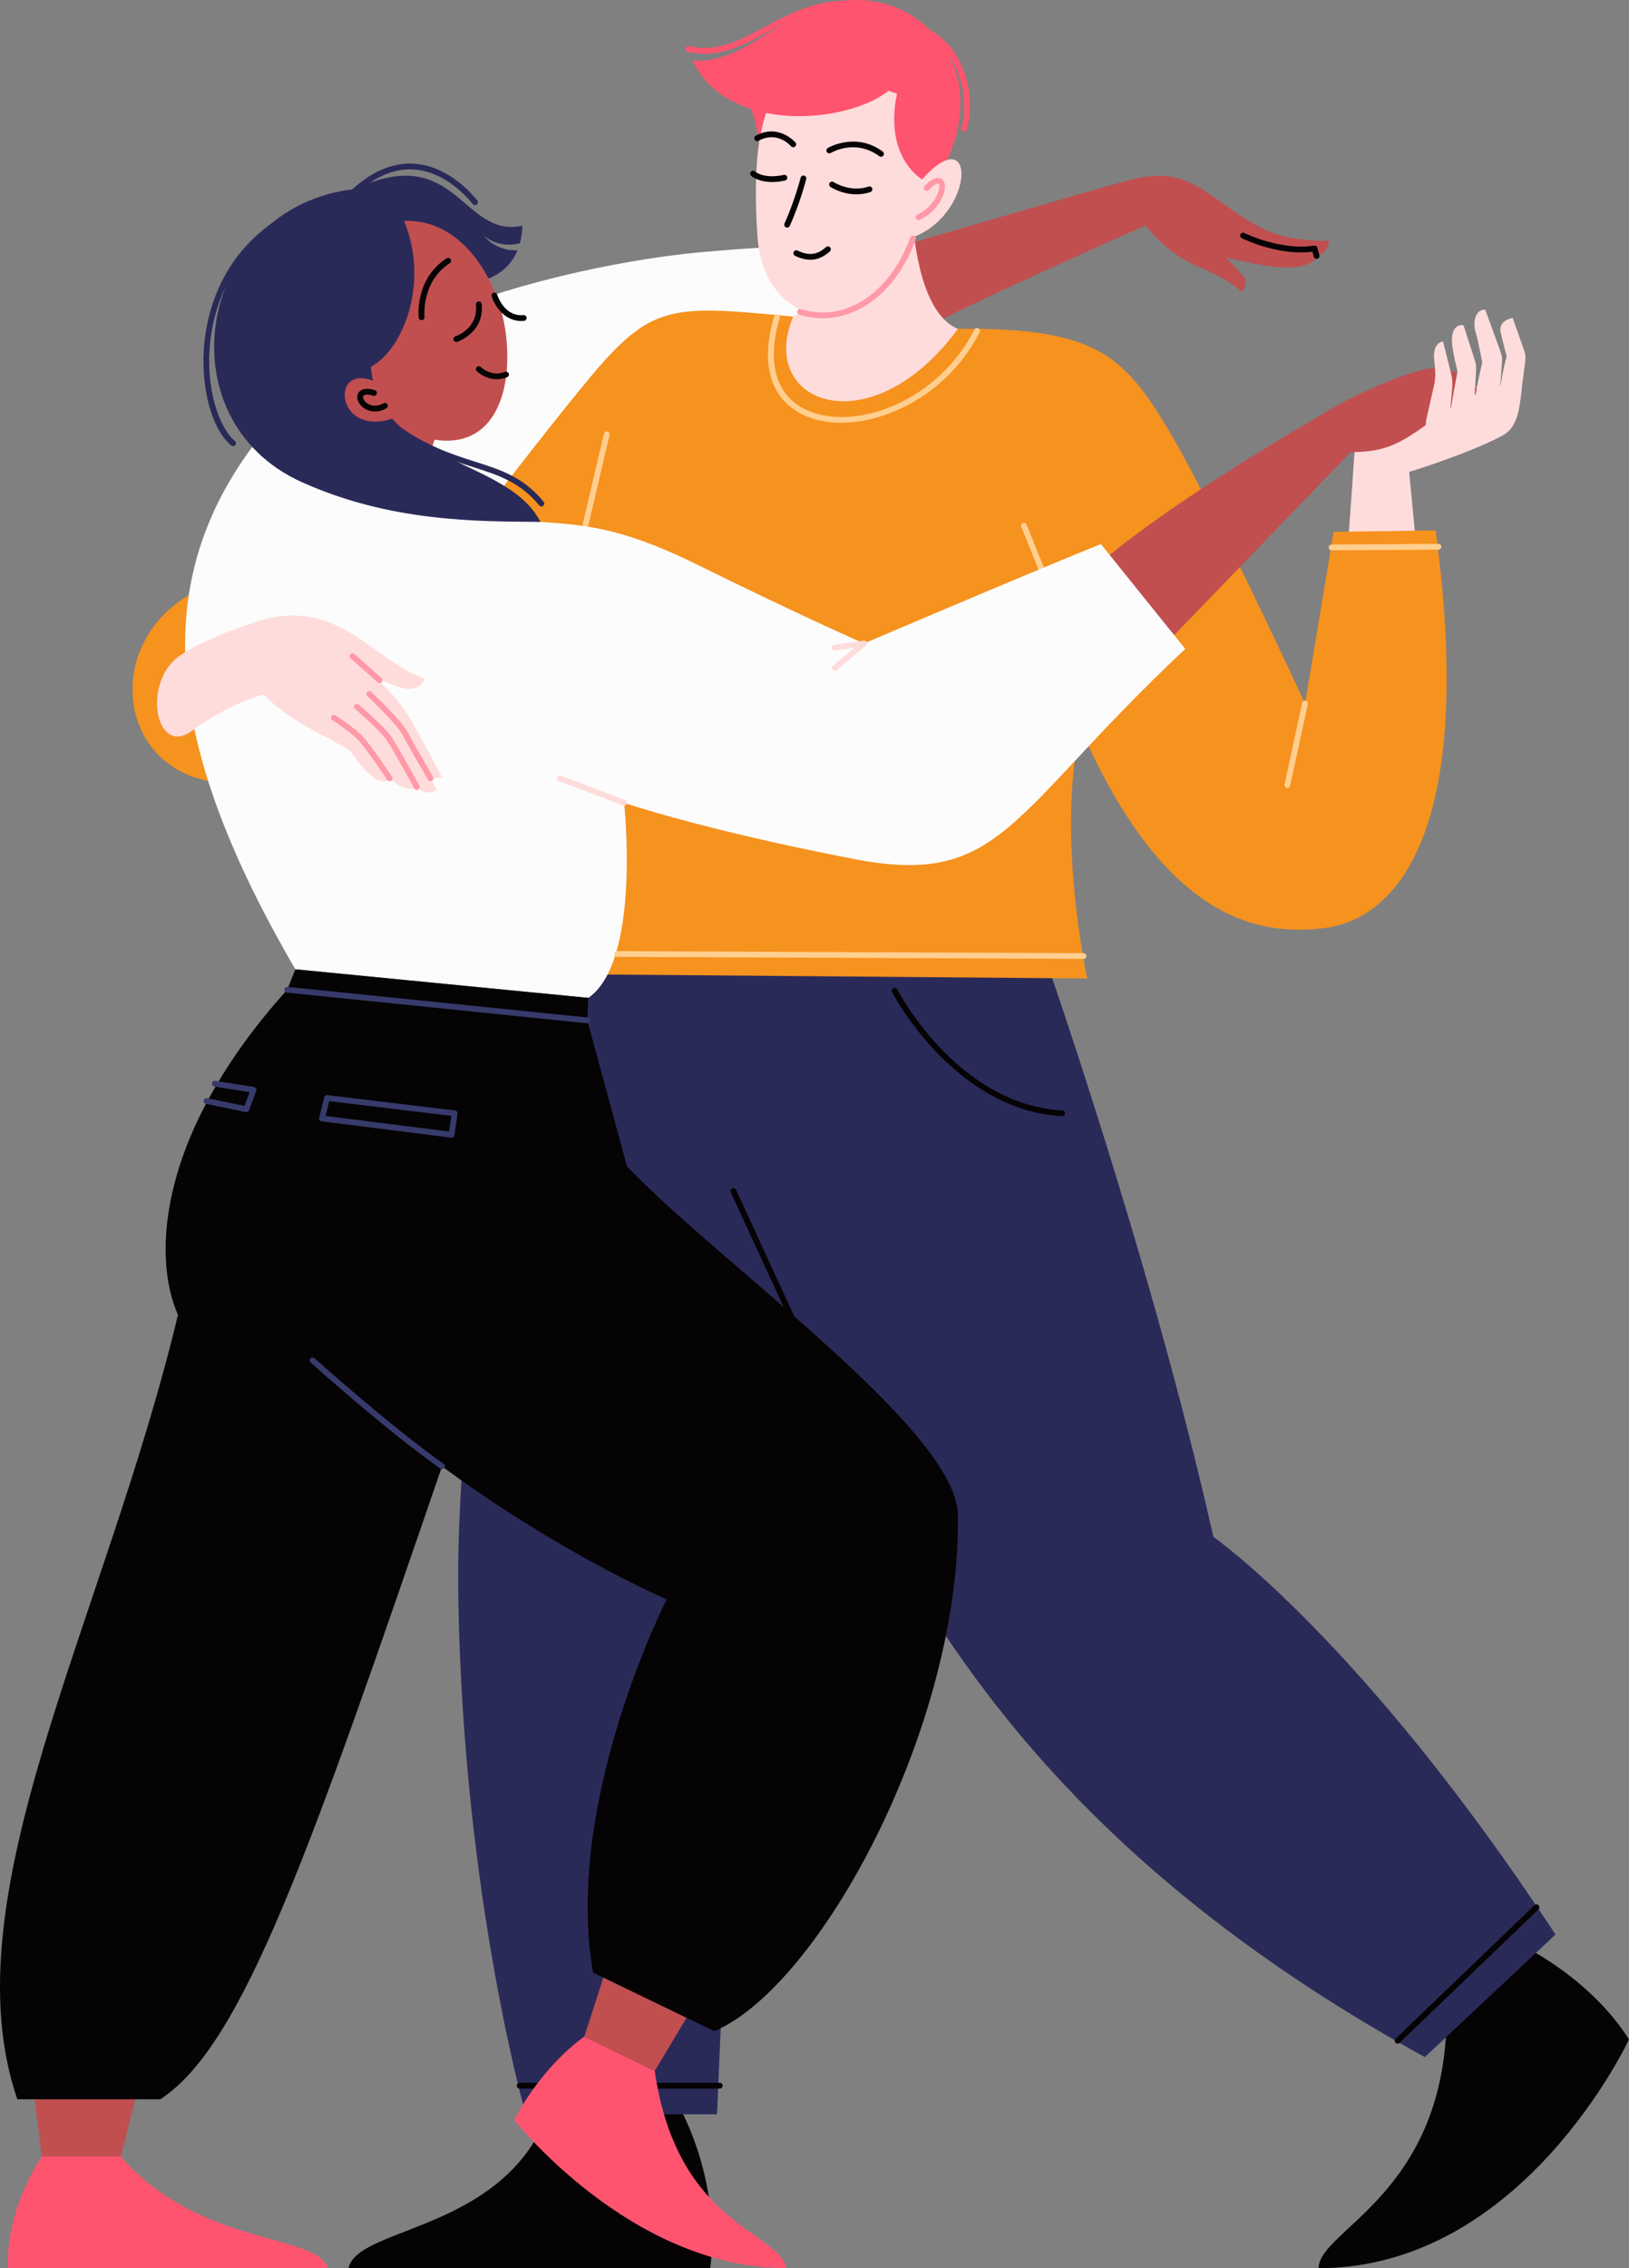 <svg xmlns="http://www.w3.org/2000/svg" width="776.02" height="1080" viewBox="0 0 776.02 1080"><rect x="0" y="0" width="776.02" height="1080" fill="#808080" stroke="none"/><g id="a"/><g id="b"><g id="c"><g id="d"><path d="M323.88 1003.8s19.63 34.06 14.45 76.2H166.03c4.34-20.76 78.82-16.9 97.4-80.49l60.45 4.29z" fill="#060305"/><path d="M727.39 927.6s30.48 14.91 48.63 43.45c0 0-50.58 108.95-147.85 108.95.0-18.17 59.66-34.93 60.95-118.63l38.26-33.77z" fill="#060305"/><path d="M498.09 456.57s50.53 144.22 79.93 275.2c0 0 70.91 49.28 162.99 189.35l-62.25 58.36c-143.96-79.11-213.99-168.6-258.08-250.3-44.09-81.7-45.39-75.22-45.39-75.22l-24.64 141.36-9.08 211.39h-91.1s-29.51-102.45-32.11-243.82c-2.59-141.36 46.69-319.04 46.69-319.04l233.04 12.71z" fill="#2a2a59"/><path d="M289.04 936.68 278.34 969.75 311.9 986.06 330.81 954.54 289.04 936.68z" fill="#c14f4f"/><path d="M16.04 995.69 19.93 1026.82H57.54L69.22 980.78 16.04 995.69z" fill="#c14f4f"/><path d="M725.12 183.38c-1.22 12.23-2.45 20.38-9.38 24.05-16.76 8.87-44.44 17.26-44.44 17.26l2.92 30.48-31.77-.65s1.15-14.07 2.78-38.93c1.63-24.87 24.86-30.16 24.86-30.16l55.03-2.04z" fill="#ffdcdc"/><path d="M356.12 46.99s8.76 19.27 7.01 49.93l13.14-51.68-20.15 1.75z" fill="#ff546f"/><path d="M230.56 112.32c8.12 6.56 17.11 3.47 17.11 3.47.67-2.5 1.09-5.24 1.16-8.31-28.74 6.25-31.24-40.3-79.66-17.49.0.0-10.15 13.29 8.12 30.92 15.74 15.19 58.82 23.64 69.23-1.71-10.35.46-15.97-6.88-15.97-6.88z" fill="#2a2a59"/><path d="M379.82 117.04s-20.1.65-47.99 3.24c-27.88 2.59-148.49 19.45-203.61 82.35l52.52 64.2s153.03-38.26 197.78-78.46c49.17-44.19 1.3-71.33 1.3-71.33z" fill="#fcfcfc"/><path d="M208.54 205.57s-11.25 25.93-3.75 35.61l-40.3-13.12 22.8-40.3 21.24 17.81z" fill="#c14f4f"/><path d="M377.88 150.76c-60.95-5.84-68.09-6.48-101.81 35.02-33.72 41.5-60.31 77.81-60.31 77.81.0.0-44.85-3.23-105.7 11.67-63.55 15.56-59.66 92.08-5.84 97.27 53.82 5.19 177.03 91.43 177.03 91.43l236.68 1.95s-14.91-68.09-3.24-119.31c41.5 95.32 88.19 98.56 116.07 95.32 27.88-3.24 73.92-34.37 53.17-189.35l-48.63.65s-8.43 51.23-13.62 81.7c0 0-44.09-95.32-65.49-130.99-21.4-35.66-35.66-47.99-99.86-47.34-64.2.65-78.46-5.84-78.46-5.84z" fill="#f6921e"/><path d="M420.67 119.64s101.81-29.83 116.72-33.72 23.34-2.59 33.72 3.24c10.38 5.84 26.26 20.75 41.82 23.67 15.56 2.92 20.1 1.62 20.1 1.62.0.0.32 5.84-5.84 7.46.0.0.65 2.92-7.46 4.86-8.11 1.95-22.7-.97-35.66-4.22.0.0 5.19 5.51 8.11 8.75 2.92 3.24-.65 7.78-.65 7.78.0.0-4.54-5.51-20.43-12-15.89-6.48-25.29-19.78-25.29-19.78.0.0-93.7 41.5-110.56 51.88l-14.59-39.56z" fill="#c14f4f"/><path d="M434.94 106.02s1.95 42.8 21.4 50.58c-41.5 56.41-95.97 35.66-78.46-5.84.0.0 9.73-2.59 15.56-28.53l41.5-16.21z" fill="#ffdcdc"/><path d="M278.99 251.03c-.1.0-.21-.01-.32-.04-.74-.17-1.2-.92-1.03-1.66l10.05-42.8c.17-.74.91-1.2 1.66-1.03.74.17 1.2.92 1.03 1.66l-10.05 42.8c-.15.64-.72 1.06-1.34 1.06z" fill="#ffcf8f"/><path d="M497.19 275.02c-.54.0-1.06-.33-1.28-.86l-9.4-23.34c-.28-.71.06-1.51.76-1.79.71-.28 1.51.06 1.79.76l9.4 23.34c.28.71-.06 1.51-.76 1.79-.17.07-.34.1-.52.1z" fill="#ffcf8f"/><path d="M402.52 683.87c-.52.0-1.02-.3-1.25-.8l-53.17-115.42c-.32-.69-.02-1.51.68-1.83.69-.32 1.51-.02 1.83.67l53.17 115.42c.32.69.02 1.51-.68 1.83-.19.09-.38.13-.57.13z" fill="#060305"/><path d="M360.79 112.09c2.82 43.84 47.88 54.3 70.65 2.92 22.77-51.39 7.59-81.17-26.86-84.08-34.45-2.92-47.88 17.52-43.79 81.17z" fill="#ffdcdc"/><path d="M521.83 270.08c34.37-30.48 102.71-69.58 109.26-73.6 12.92-7.92 33.07-16.86 45.39-20.1 12.32-3.24 19.45.65 29.18 10.38.0.0-7.46 1.95-22.7 12.97-15.24 11.02-22.05 15.56-39.56 15.56l-88.51 91.76-33.07-36.96z" fill="#c14f4f"/><path d="M679.46 199.69s1.98-8.58 3.84-16.92c1.06-4.77-.17-10.22-.17-13.24.0-6.73 4.28-6.93 4.28-6.93l3.83 15.16c.57 2.24.75 4.56.55 6.86l-1.13 13.03s1.61-10.22 3.67-20.79c0 0-2.45-9.58-2.65-14.06-.42-9.19 5.5-7.95 5.5-7.95l5.49 17.03c.41 1.27.58 2.6.51 3.94l-.91 16.53s1.41-10 3.87-19.77c0 0-2.15-11.02-3.06-13.86-1.63-5.1-.41-11.62 4.48-11.21l7.37 20.27c.52 1.42.72 2.93.61 4.44l-1.05 14.02s1.01-8.78 3.26-16.51c0 0-1.63-6.11-2.85-11.41-1.36-5.9 5.71-6.93 5.71-6.93l5.5 15.6c.54 1.53.71 3.17.5 4.78l-1.51 11.61-5.3 13.04-41.58 15.49 1.22-12.23z" fill="#ffdcdc"/><path d="M172.93 110.29c41.23-19.37 64.66 20.3 68.1 49.04 3.44 28.74-6.56 56.54-37.48 49.36-20.08-4.67-37.64-15.77-47.17-39.98-14.99-38.11 9.09-54.91 16.56-58.41z" fill="#c14f4f"/><path d="M156.76 209.77s40.04 29.63 79.11 36.31c31.29 5.35 47.14-1.55 96.46 22.86 48.15 23.83 79.27 37.45 79.27 37.45.0.0 75.87-32.42 112.83-47.34l40.2 49.93c-84.3 79.11-87.32 113.67-157.9 100.02-72.95-14.1-109.43-26.75-109.43-26.75.0.0 8.27 75.38-17.02 92.89l-139.58-13.62c-63.55-108.94-71.49-188.86-12.48-258.89l28.53 7.13z" fill="#fcfcfc"/><path d="M86.08 311.9c13.29-8.75 34.37-15.24 34.37-15.24.0.0 19.13-8.43 38.58.65 19.45 9.08 23.67 17.83 43.45 25.94-4.21 8.11-12.32 4.54-23.99-.97 11.67 11.02 14.59 15.24 23.02 30.8 8.43 15.56 9.08 17.18 9.08 17.18l-5.51.32 2.92 5.51s-4.86 3.57-9.4-1.3c0 0-4.86 3.57-12.97-4.21.0.0-2.91 4.87-10.7-2.92-2.92-2.92-8.43-10.38-8.43-10.38-16.86-10.05-26.26-12.64-41.18-26.59.0.0-17.18 4.86-33.72 17.18-17.68 13.17-24.26-23.64-5.51-35.99z" fill="#ffdcdc"/><path d="M143.88 229.62c42.17 18.94 83.33 18.66 113.55 18.88-15.31-30.61-77-27.63-80.75-73.86 15.62-8.12 29.99-43.11 13.12-75.28l-20.62-9.37c-74.66 8.12-92.77 109.33-25.3 139.63z" fill="#2a2a59"/><path d="M182.3 183.7c-26.86-16.56-24.05 29.99 10 13.43l-10-13.43z" fill="#c14f4f"/><path d="M329.84 28.88c17.52 35.91 75.03 29.49 93.43 14.31l4.09 1.46s-8.17 30.07 15.18 42.92l4.96-3.8c25.69-46.42-2.88-77.33-28.61-82.63-39.71-8.17-58.98 30.07-89.05 27.74z" fill="#ff546f"/><path d="M435.53 89.9c32.12-40.87 30.36 19.85-8.76 25.11l8.76-25.11z" fill="#ffdcdc"/><path d="M140.71 461.53l-3.89 9.73c-61.41 68.15-64.53 126.71-52.04 154.82C49.76 771.98-24.81 903.11 8.26 999.58H76.35c39.56-25.62 71.49-118.87 134.23-301.4.0.0 48.14 36.79 107 63.38.0.0-49.34 96.67-35.03 177.72l57.71 27.88c50.56-21.49 117.48-145.61 116.07-245.76-.57-40.35-112.88-119.31-157.63-166l-18.91-69.55.49-10.7-139.58-13.62z" fill="#060305"/><path d="M19.93 1026.82s-17.03 23.85-16.21 53.18H156.27c-5.74-16.91-61.28-10.06-98.73-53.18H19.93z" fill="#ff546f"/><path d="M178.57 195.93c-2.81.0-5.09-1.23-6.5-2.7-1.86-1.94-2.4-4.41-1.35-6.13.7-1.15 2.64-2.85 7.83-1.35.73.21 1.15.98.94 1.71-.21.73-.98 1.15-1.71.94-2.91-.84-4.35-.46-4.7.13-.32.53-.04 1.72.99 2.8 1.64 1.72 4.77 2.8 8.63.7.67-.36 1.51-.12 1.87.55.36.67.12 1.51-.55 1.87-1.94 1.06-3.78 1.49-5.43 1.49z" fill="#060305"/><path d="M200.85 152.47c-.69.0-1.29-.52-1.37-1.23-.08-.75-1.86-18.47 13.27-28.22.64-.41 1.49-.23 1.91.41.41.64.23 1.49-.41 1.9-13.67 8.81-12.04 25.43-12.02 25.6.08.76-.46 1.44-1.22 1.52-.05.0-.1.0-.15.0z" fill="#060305"/><path d="M217.39 162.84c-.58.0-1.12-.37-1.31-.95-.24-.72.16-1.5.88-1.74.45-.15 10.92-3.73 9.76-15.08-.08-.76.47-1.43 1.23-1.51.76-.09 1.43.47 1.51 1.23 1.39 13.6-11.51 17.94-11.65 17.99-.14.05-.28.07-.43.07z" fill="#060305"/><path d="M248.3 152.85c-8.26.0-12.79-7.54-14.07-11.73-.22-.73.19-1.49.91-1.72.73-.22 1.5.19 1.72.91.13.43 3.39 10.57 12.49 9.73.78-.08 1.43.49 1.5 1.24.07.76-.49 1.43-1.24 1.5-.45.04-.89.06-1.31.06z" fill="#060305"/><path d="M236.63 180.56c-5.58.0-9.32-3.66-9.52-3.86-.54-.54-.54-1.4.0-1.94.54-.54 1.41-.54 1.95.0.2.2 5 4.83 11.5 2.29.7-.28 1.51.07 1.79.78.28.71-.07 1.51-.78 1.79-1.75.69-3.41.96-4.93.96z" fill="#060305"/><path d="M377.88 70.11c-.39.0-.78-.16-1.05-.48-.26-.31-6.55-7.49-15.47-2.6-.67.37-1.51.12-1.87-.55-.37-.67-.12-1.51.55-1.87 10.91-5.98 18.82 3.14 18.9 3.24.49.58.42 1.45-.16 1.94-.26.22-.58.33-.89.33z" fill="#060305"/><path d="M419.7 74.65c-.28.0-.57-.09-.82-.27-11.4-8.4-22.64-1.83-23.11-1.55-.65.39-1.5.18-1.89-.47-.39-.65-.18-1.5.47-1.89.13-.08 13.26-7.82 26.17 1.69.61.45.74 1.31.29 1.93-.27.37-.69.56-1.11.56z" fill="#060305"/><path d="M437.53 104.81c-.52.0-1.02-.29-1.25-.8-.32-.69-.02-1.51.67-1.83 7.01-3.26 10.58-9.94 10.47-13.51-.02-.74-.22-1.15-.39-1.21-.02.0-1.28-.44-4.61 2.99-.53.55-1.4.56-1.95.03-.55-.53-.56-1.4-.03-1.95 3.08-3.17 5.63-4.4 7.58-3.64 1.31.51 2.09 1.85 2.16 3.69.14 4.17-3.6 12.16-12.06 16.1-.19.09-.39.13-.58.13z" fill="#ff99a8"/><path d="M374.96 108.37c-.19.0-.38-.04-.57-.12-.69-.31-1-1.13-.68-1.82 4.76-10.47 7.67-21.71 7.7-21.82.19-.74.94-1.18 1.68-.99.74.19 1.18.94.99 1.68-.03.11-3 11.59-7.86 22.27-.23.51-.73.81-1.26.81z" fill="#060305"/><path d="M407.99 92.54c-6.89.0-12.1-3.34-12.38-3.52-.64-.42-.82-1.27-.4-1.9.41-.64 1.27-.82 1.91-.4.08.05 8.01 5.09 16.63 2.12.72-.25 1.5.13 1.75.85s-.13 1.5-.85 1.75c-2.31.8-4.56 1.1-6.65 1.1z" fill="#060305"/><path d="M367.84 86.67c-6.72.0-9.87-2.83-10.03-2.98-.56-.52-.59-1.39-.07-1.95.51-.56 1.38-.59 1.94-.08.18.16 4.28 3.68 13.69 1.62.75-.16 1.48.31 1.64 1.05.16.74-.31 1.48-1.05 1.64-2.3.5-4.33.7-6.12.7z" fill="#060305"/><path d="M386.03 123.67c-2.11.0-4.53-.53-7.3-1.87-.68-.33-.97-1.16-.64-1.84.33-.68 1.15-.97 1.84-.64 6.67 3.24 10.6.97 13.55-1.67.57-.51 1.44-.46 1.95.11.51.57.46 1.44-.11 1.95-2.1 1.88-5.09 3.97-9.3 3.97z" fill="#060305"/><path d="M391.96 151.56c-3.72.0-7.49-.57-11.25-1.75-.73-.23-1.13-1-.9-1.73.23-.73.99-1.13 1.73-.9 20.99 6.6 42.43-7.45 52.11-34.17.26-.72 1.05-1.09 1.77-.83.72.26 1.08 1.05.83 1.76-8.51 23.46-25.76 37.61-44.28 37.61z" fill="#ff99a8"/><path d="M627.2 123.29c-.61.0-1.16-.4-1.33-1.02l-.65-2.4c-16.39 2.04-32.94-6.1-33.65-6.46-.68-.34-.96-1.17-.62-1.85.34-.68 1.17-.96 1.85-.62.17.09 17.32 8.52 33.21 6.03.7-.11 1.36.32 1.54 1l.97 3.57c.2.73-.23 1.49-.97 1.69-.12.03-.24.05-.36.05z" fill="#060305"/><path d="M185.61 371.97c-.45.0-.88-.22-1.15-.61-.1-.15-9.71-14.55-13.48-18.63-3.73-4.04-12.61-9.77-12.7-9.83-.64-.41-.82-1.26-.41-1.9.41-.64 1.26-.82 1.9-.41.38.24 9.27 5.98 13.24 10.28 3.92 4.25 13.35 18.38 13.75 18.98.42.63.25 1.49-.38 1.91-.24.16-.5.23-.76.23z" fill="#ff99a8"/><path d="M205.07 371.97c-.47.0-.93-.24-1.19-.68-.41-.7-10.1-17.27-12.36-21.8-1.77-3.55-12.57-14.27-16.58-18.1-.55-.53-.57-1.4-.04-1.95.52-.55 1.4-.57 1.95-.04.6.58 14.79 14.16 17.14 18.86 2.22 4.45 12.18 21.47 12.28 21.64.38.66.16 1.5-.49 1.89-.22.13-.46.19-.69.19z" fill="#ff99a8"/><path d="M198.58 376.18c-.49.0-.96-.26-1.21-.72-.1-.19-10.37-19.11-13.53-23.52-3.11-4.35-14.58-14.25-14.69-14.35-.58-.5-.64-1.37-.15-1.94.5-.58 1.37-.64 1.94-.15.48.42 11.84 10.21 15.14 14.83 3.25 4.56 13.28 23.03 13.71 23.81.36.67.11 1.51-.55 1.87-.21.11-.43.17-.66.17z" fill="#ff99a8"/><path d="M180.83 325.28c-.33.0-.65-.11-.91-.35l-12.89-11.43c-.57-.5-.62-1.38-.12-1.95.5-.57 1.37-.62 1.94-.12l12.89 11.43c.57.5.62 1.38.12 1.95-.27.31-.65.46-1.03.46z" fill="#ff99a8"/><path d="M210.58 699.56c-.28.0-.55-.08-.8-.25-26.83-19.08-61.38-50.17-61.73-50.48-.57-.51-.61-1.38-.1-1.95.51-.57 1.38-.61 1.95-.1.34.31 34.78 31.29 61.48 50.28.62.44.77 1.3.32 1.92-.27.38-.69.58-1.12.58z" fill="#373b6b"/><path d="M279.8 487.23s-.09.0-.14.0l-142.98-14.59c-.76-.08-1.31-.75-1.23-1.51.08-.76.78-1.31 1.51-1.23l142.98 14.59c.76.08 1.31.75 1.23 1.51-.07.71-.67 1.24-1.37 1.24z" fill="#373b6b"/><path d="M117.36 529.54c-.09.0-.19.0-.28-.03l-18.97-3.89c-.75-.15-1.23-.88-1.07-1.63.15-.74.87-1.23 1.63-1.07l17.81 3.65 2.42-6.55-16.82-2.66c-.75-.12-1.26-.82-1.15-1.58.12-.75.83-1.26 1.58-1.15l18.48 2.92c.41.06.76.31.97.66.21.36.25.79.1 1.17l-3.4 9.24c-.2.55-.73.9-1.29.9z" fill="#373b6b"/><path d="M215.12 541.7c-.06.0-.12.0-.17-.01l-61.76-7.78c-.39-.05-.74-.26-.96-.59-.22-.33-.29-.73-.2-1.11l2.43-9.73c.17-.67.83-1.12 1.5-1.03l60.79 7.29c.37.04.7.23.93.53.23.29.32.67.27 1.03l-1.46 10.21c-.1.69-.69 1.18-1.36 1.18zm-60.05-10.33 58.88 7.42 1.07-7.48-58.19-6.98-1.76 7.04z" fill="#373b6b"/><path d="M297.31 383.64c-.16.0-.33-.03-.49-.09l-30.64-11.67c-.71-.27-1.07-1.07-.8-1.78.27-.71 1.07-1.07 1.78-.8l30.64 11.67c.71.27 1.07 1.07.8 1.78-.21.55-.73.89-1.29.89z" fill="#ffdcdc"/><path d="M400.76 201.31c-5.79.0-11.24-.95-16.05-2.88-17.23-6.91-23.04-24.31-15.92-47.74.22-.73.99-1.14 1.72-.92.73.22 1.14.99.92 1.72-6.64 21.89-1.43 38.07 14.31 44.38 23.06 9.25 61.52-5.43 78.46-38.92.35-.68 1.17-.95 1.85-.61.68.34.95 1.17.61 1.85-14.08 27.85-42.65 43.11-65.89 43.11z" fill="#ffcf8f"/><path d="M634.34 262.05c-.76.0-1.37-.61-1.38-1.37.0-.76.61-1.38 1.37-1.39l50.9-.32c.86-.04 1.38.61 1.39 1.37.0.76-.61 1.38-1.37 1.39l-50.9.32h0z" fill="#ffcf8f"/><path d="M665.79 973.08c-.36.0-.72-.14-.99-.42-.53-.55-.51-1.42.04-1.95l66.14-63.55c.55-.53 1.42-.51 1.95.04.53.55.51 1.42-.04 1.95l-66.14 63.55c-.27.26-.61.38-.95.38z" fill="#060305"/><path d="M342.86 994.48h-95.32c-.76.0-1.38-.62-1.38-1.38s.62-1.38 1.38-1.38h95.32c.76.0 1.38.62 1.38 1.38s-.62 1.38-1.38 1.38z" fill="#060305"/><path d="M278.34 969.75s-19.12 12.62-33.39 39.63c0 0 55.27 70.62 129.68 70.62-3.89-17.84-52.04-20.25-62.74-93.94l-33.56-16.3z" fill="#ff546f"/><path d="M505.95 531.48s-.05.0-.08.0c-51.74-2.93-80.62-58.55-80.91-59.11-.34-.68-.07-1.51.6-1.85.68-.34 1.51-.07 1.85.6.28.55 28.46 54.77 78.61 57.61.76.04 1.34.69 1.3 1.45-.04.73-.65 1.3-1.37 1.3z" fill="#060305"/><path d="M516.16 456.59h0l-222.26-.97c-.76.0-1.38-.62-1.37-1.38.0-.76.62-1.37 1.38-1.37h0l222.26.97c.76.0 1.38.62 1.37 1.38.0.76-.62 1.37-1.38 1.37z" fill="#ffcf8f"/><path d="M613.26 375.21c-.1.0-.2-.01-.29-.03-.74-.16-1.22-.89-1.05-1.64l8.43-38.91c.16-.74.9-1.21 1.64-1.05.74.16 1.22.89 1.05 1.64l-8.43 38.91c-.14.65-.71 1.09-1.35 1.09z" fill="#ffcf8f"/><path d="M397.66 319.44c-.39.0-.79-.17-1.06-.49-.49-.58-.41-1.45.17-1.94l10.17-8.51c-3.75.52-8.31 1.11-9.11 1.21-.76.11-1.44-.44-1.54-1.19-.1-.75.44-1.45 1.19-1.54 4.86-.62 12.9-1.69 13.78-1.92.61-.16 1.27.14 1.56.71.29.57.15 1.27-.34 1.68l-13.94 11.67c-.26.22-.57.32-.88.32z" fill="#ffdcdc"/><path d="M226.3 97.67c-.4.0-.8-.17-1.07-.51-3.88-4.76-14.43-15.89-28.72-16.48-10.14-.43-20.24 4.5-30.01 14.63-.53.55-1.4.56-1.95.03-.55-.53-.56-1.4-.03-1.95 10.35-10.72 21.16-15.92 32.11-15.47 15.4.65 26.63 12.45 30.74 17.5.48.59.39 1.46-.2 1.94-.26.21-.56.31-.87.31z" fill="#2a2a59"/><path d="M111.04 212.45c-.31.0-.62-.1-.88-.32-9.6-8-14.97-28.83-12.75-49.54 1.71-15.97 9.39-45.28 41.69-62.17.68-.35 1.51-.09 1.86.58.35.67.09 1.51-.58 1.86-31.16 16.3-38.58 44.6-40.23 60.02-2.38 22.25 4.29 40.89 11.78 47.13.58.49.66 1.36.18 1.94-.27.33-.66.5-1.06.5z" fill="#2a2a59"/><path d="M257.92 241.14c-.4.0-.79-.17-1.07-.5-9.15-11.13-19.53-14.43-31.54-18.25-11.34-3.61-24.19-7.69-39.22-18.97-.61-.46-.73-1.32-.28-1.93.46-.61 1.32-.73 1.93-.28 14.66 10.99 27.27 15.01 38.4 18.55 12.43 3.95 23.17 7.37 32.84 19.13.48.59.4 1.46-.19 1.94-.26.21-.57.31-.87.31z" fill="#2a2a59"/><path d="M335.64 25.6c-2.57.0-5.23-.28-7.99-.91-.74-.17-1.21-.91-1.04-1.65.17-.74.91-1.21 1.65-1.04 13.47 3.05 23.95-2.6 36.08-9.15 13.73-7.41 29.29-15.81 51.91-11.28.75.15 1.23.88 1.08 1.62-.15.75-.88 1.23-1.62 1.08-21.64-4.33-36.09 3.47-50.06 11.01-9.78 5.28-19.13 10.32-30 10.32z" fill="#ff546f"/><path d="M459.26 62.66c-.13.0-.25-.02-.38-.05-.73-.21-1.16-.97-.95-1.7 3.85-13.49-.41-37.29-18.19-45.05-.7-.3-1.02-1.12-.71-1.81.31-.7 1.12-1.02 1.81-.71 19.47 8.48 23.97 33.52 19.74 48.33-.17.6-.73 1-1.33 1z" fill="#ff546f"/></g></g></g></svg>